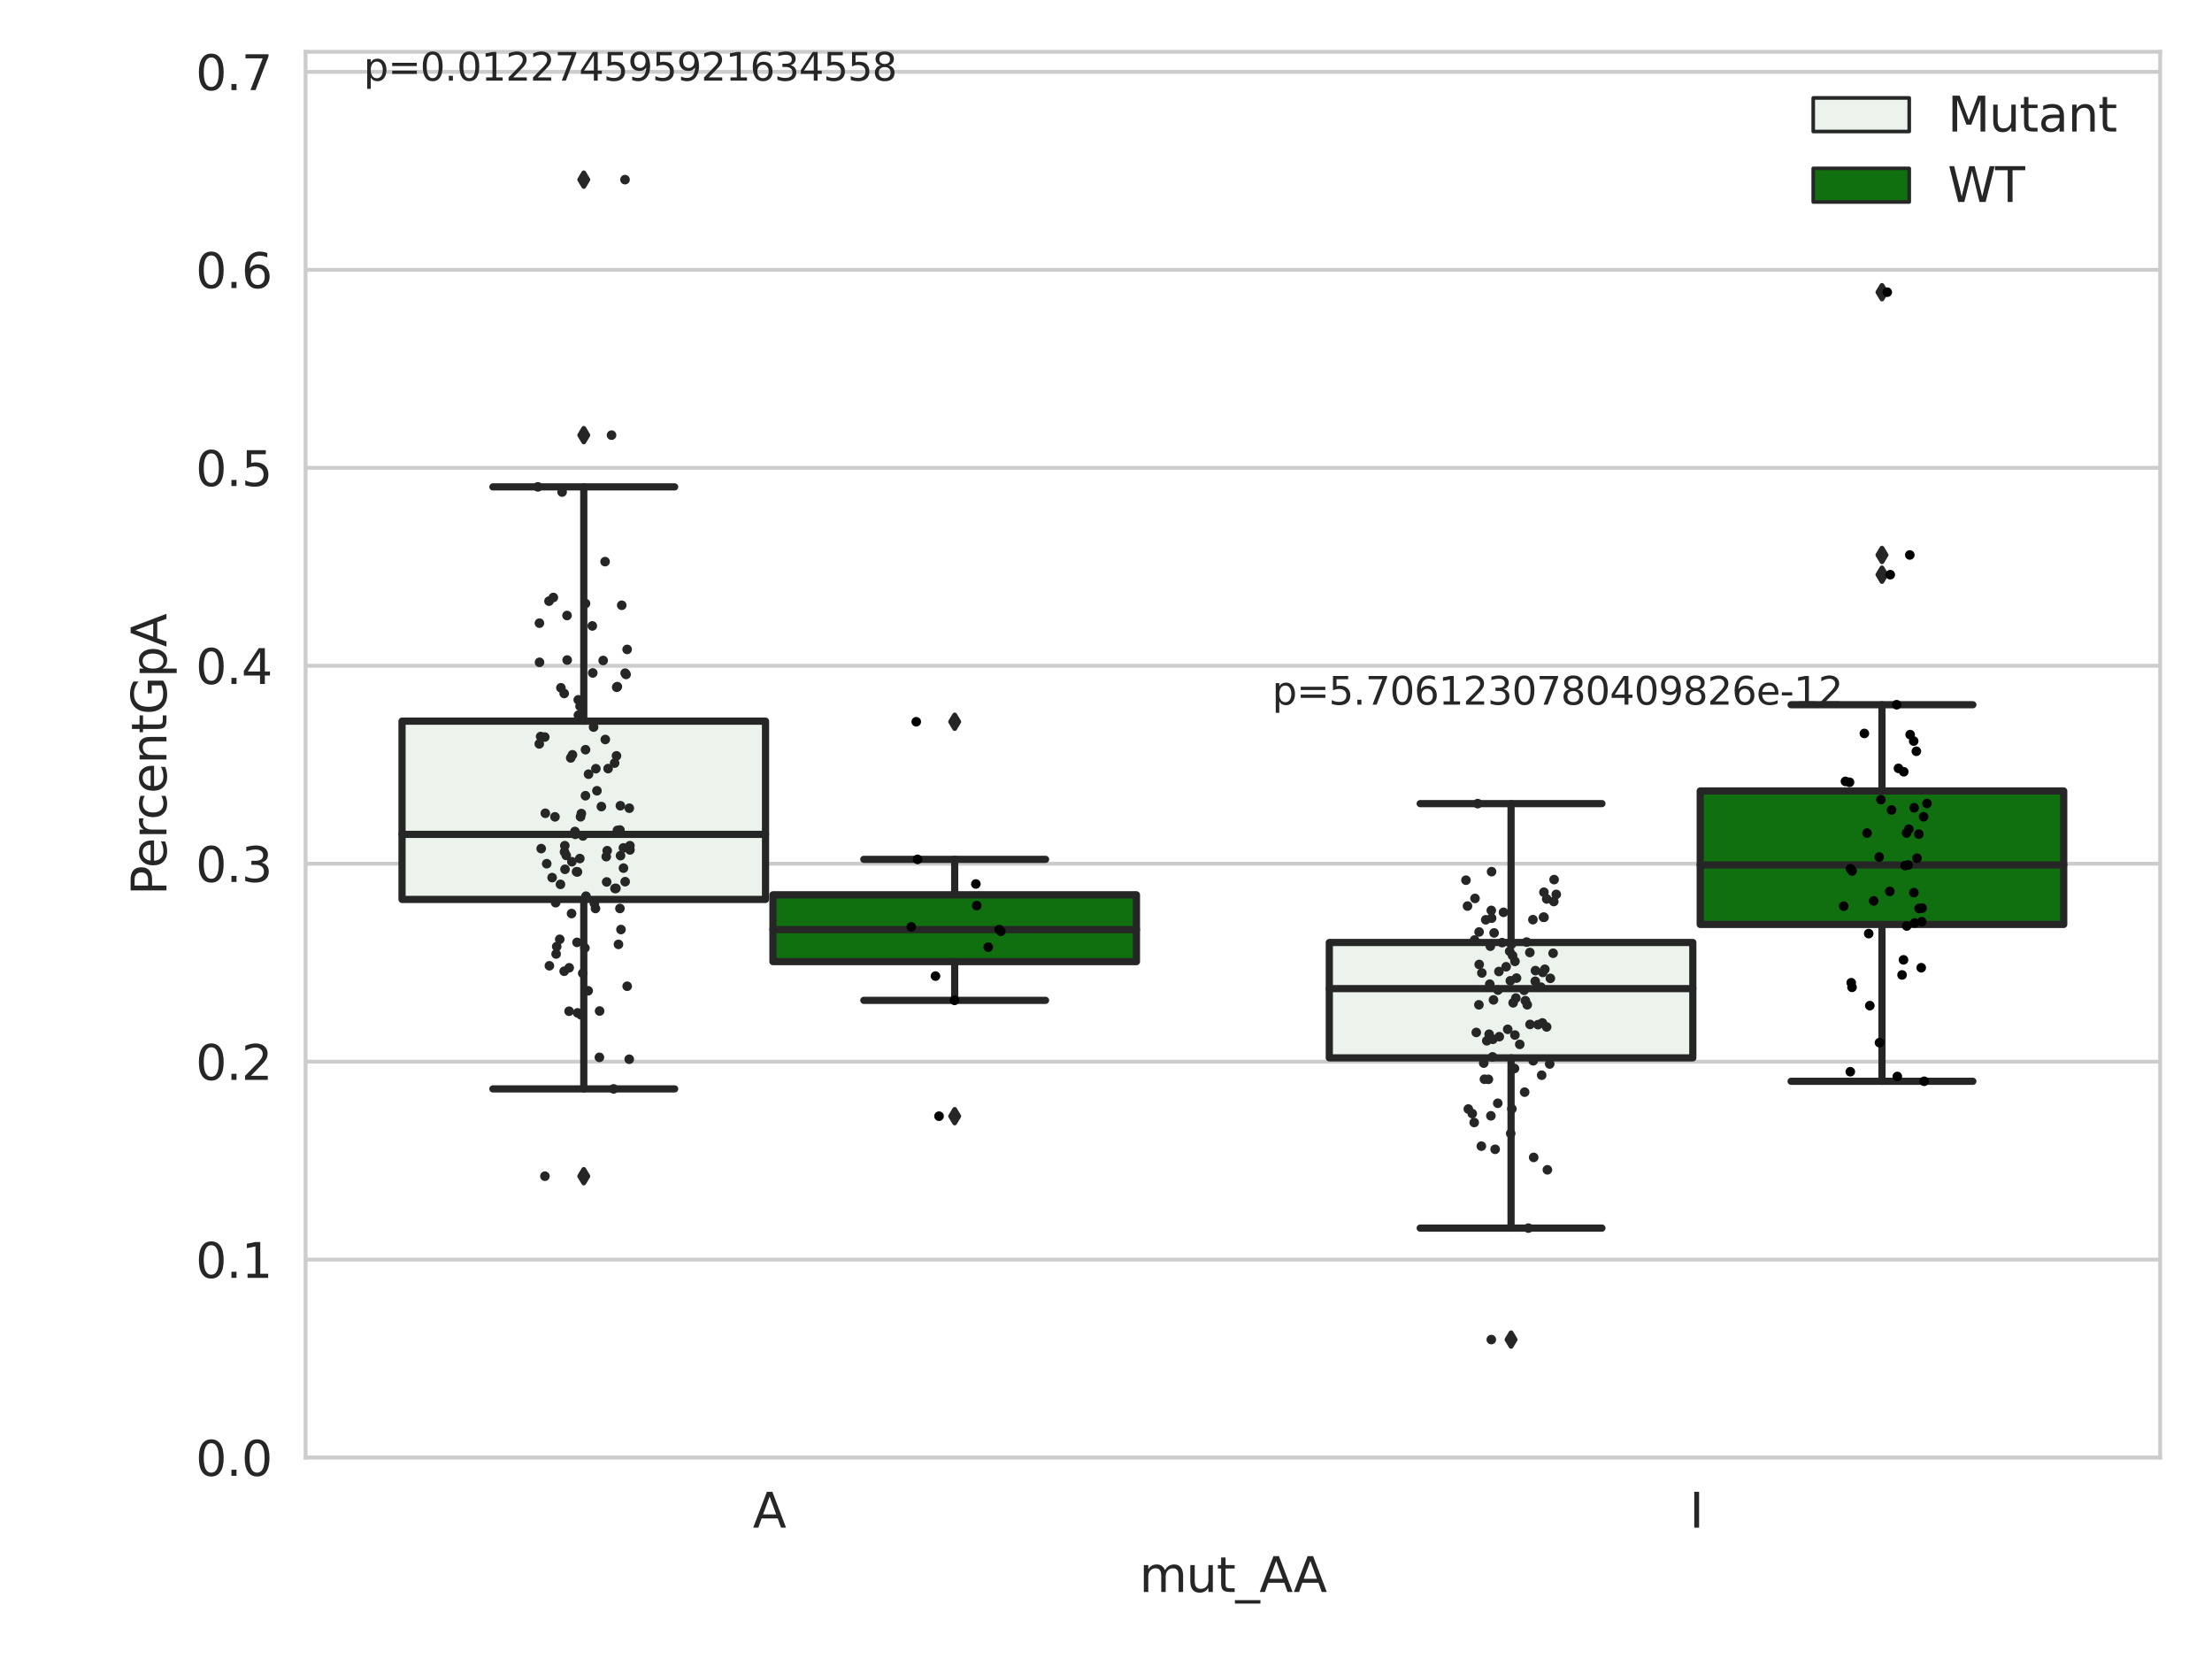 <?xml version="1.0" encoding="utf-8" standalone="no"?>
<!DOCTYPE svg PUBLIC "-//W3C//DTD SVG 1.1//EN"
  "http://www.w3.org/Graphics/SVG/1.1/DTD/svg11.dtd">
<svg xmlns:xlink="http://www.w3.org/1999/xlink" width="460.8pt" height="345.6pt" viewBox="0 0 460.8 345.6" xmlns="http://www.w3.org/2000/svg" version="1.1">
 <defs>
  <style type="text/css">*{stroke-linejoin: round; stroke-linecap: butt}</style>
 </defs>
 <g id="figure_1">
  <g id="patch_1">
   <path d="M 0 345.6 
L 460.8 345.6 
L 460.8 0 
L 0 0 
z
" style="fill: #ffffff"/>
  </g>
  <g id="axes_1">
   <g id="patch_2">
    <path d="M 63.661 303.64 
L 450 303.64 
L 450 10.8 
L 63.661 10.8 
z
" style="fill: #ffffff"/>
   </g>
   <g id="matplotlib.axis_1">
    <g id="xtick_1">
     <g id="text_1">
      <!-- A -->
      <g style="fill: #262626" transform="translate(156.826 318.238) scale(0.1 -0.1)">
       <defs>
        <path id="DejaVuSans-41" d="M 2188 4044 
L 1331 1722 
L 3047 1722 
L 2188 4044 
z
M 1831 4666 
L 2547 4666 
L 4325 0 
L 3669 0 
L 3244 1197 
L 1141 1197 
L 716 0 
L 50 0 
L 1831 4666 
z
" transform="scale(0.016)"/>
       </defs>
       <use xlink:href="#DejaVuSans-41"/>
      </g>
     </g>
    </g>
    <g id="xtick_2">
     <g id="text_2">
      <!-- I -->
      <g style="fill: #262626" transform="translate(351.94 318.238) scale(0.1 -0.1)">
       <defs>
        <path id="DejaVuSans-49" d="M 628 4666 
L 1259 4666 
L 1259 0 
L 628 0 
L 628 4666 
z
" transform="scale(0.016)"/>
       </defs>
       <use xlink:href="#DejaVuSans-49"/>
      </g>
     </g>
    </g>
    <g id="text_3">
     <!-- mut_AA -->
     <g style="fill: #262626" transform="translate(237.353 331.638) scale(0.1 -0.1)">
      <defs>
       <path id="DejaVuSans-6d" d="M 3328 2828 
Q 3544 3216 3844 3400 
Q 4144 3584 4550 3584 
Q 5097 3584 5394 3201 
Q 5691 2819 5691 2113 
L 5691 0 
L 5113 0 
L 5113 2094 
Q 5113 2597 4934 2840 
Q 4756 3084 4391 3084 
Q 3944 3084 3684 2787 
Q 3425 2491 3425 1978 
L 3425 0 
L 2847 0 
L 2847 2094 
Q 2847 2600 2669 2842 
Q 2491 3084 2119 3084 
Q 1678 3084 1418 2786 
Q 1159 2488 1159 1978 
L 1159 0 
L 581 0 
L 581 3500 
L 1159 3500 
L 1159 2956 
Q 1356 3278 1631 3431 
Q 1906 3584 2284 3584 
Q 2666 3584 2933 3390 
Q 3200 3197 3328 2828 
z
" transform="scale(0.016)"/>
       <path id="DejaVuSans-75" d="M 544 1381 
L 544 3500 
L 1119 3500 
L 1119 1403 
Q 1119 906 1312 657 
Q 1506 409 1894 409 
Q 2359 409 2629 706 
Q 2900 1003 2900 1516 
L 2900 3500 
L 3475 3500 
L 3475 0 
L 2900 0 
L 2900 538 
Q 2691 219 2414 64 
Q 2138 -91 1772 -91 
Q 1169 -91 856 284 
Q 544 659 544 1381 
z
M 1991 3584 
L 1991 3584 
z
" transform="scale(0.016)"/>
       <path id="DejaVuSans-74" d="M 1172 4494 
L 1172 3500 
L 2356 3500 
L 2356 3053 
L 1172 3053 
L 1172 1153 
Q 1172 725 1289 603 
Q 1406 481 1766 481 
L 2356 481 
L 2356 0 
L 1766 0 
Q 1100 0 847 248 
Q 594 497 594 1153 
L 594 3053 
L 172 3053 
L 172 3500 
L 594 3500 
L 594 4494 
L 1172 4494 
z
" transform="scale(0.016)"/>
       <path id="DejaVuSans-5f" d="M 3263 -1063 
L 3263 -1509 
L -63 -1509 
L -63 -1063 
L 3263 -1063 
z
" transform="scale(0.016)"/>
      </defs>
      <use xlink:href="#DejaVuSans-6d"/>
      <use xlink:href="#DejaVuSans-75" x="97.412"/>
      <use xlink:href="#DejaVuSans-74" x="160.791"/>
      <use xlink:href="#DejaVuSans-5f" x="200"/>
      <use xlink:href="#DejaVuSans-41" x="250"/>
      <use xlink:href="#DejaVuSans-41" x="321.158"/>
     </g>
    </g>
   </g>
   <g id="matplotlib.axis_2">
    <g id="ytick_1">
     <g id="line2d_1">
      <path d="M 63.661 303.64 
L 450 303.64 
" clip-path="url(#p51ed21578f)" style="fill: none; stroke: #cccccc; stroke-width: 0.8; stroke-linecap: round"/>
     </g>
     <g id="text_4">
      <!-- 0.0 -->
      <g style="fill: #262626" transform="translate(40.758 307.439) scale(0.1 -0.1)">
       <defs>
        <path id="DejaVuSans-30" d="M 2034 4250 
Q 1547 4250 1301 3770 
Q 1056 3291 1056 2328 
Q 1056 1369 1301 889 
Q 1547 409 2034 409 
Q 2525 409 2770 889 
Q 3016 1369 3016 2328 
Q 3016 3291 2770 3770 
Q 2525 4250 2034 4250 
z
M 2034 4750 
Q 2819 4750 3233 4129 
Q 3647 3509 3647 2328 
Q 3647 1150 3233 529 
Q 2819 -91 2034 -91 
Q 1250 -91 836 529 
Q 422 1150 422 2328 
Q 422 3509 836 4129 
Q 1250 4750 2034 4750 
z
" transform="scale(0.016)"/>
        <path id="DejaVuSans-2e" d="M 684 794 
L 1344 794 
L 1344 0 
L 684 0 
L 684 794 
z
" transform="scale(0.016)"/>
       </defs>
       <use xlink:href="#DejaVuSans-30"/>
       <use xlink:href="#DejaVuSans-2e" x="63.623"/>
       <use xlink:href="#DejaVuSans-30" x="95.41"/>
      </g>
     </g>
    </g>
    <g id="ytick_2">
     <g id="line2d_2">
      <path d="M 63.661 262.402 
L 450 262.402 
" clip-path="url(#p51ed21578f)" style="fill: none; stroke: #cccccc; stroke-width: 0.8; stroke-linecap: round"/>
     </g>
     <g id="text_5">
      <!-- 0.1 -->
      <g style="fill: #262626" transform="translate(40.758 266.201) scale(0.1 -0.1)">
       <defs>
        <path id="DejaVuSans-31" d="M 794 531 
L 1825 531 
L 1825 4091 
L 703 3866 
L 703 4441 
L 1819 4666 
L 2450 4666 
L 2450 531 
L 3481 531 
L 3481 0 
L 794 0 
L 794 531 
z
" transform="scale(0.016)"/>
       </defs>
       <use xlink:href="#DejaVuSans-30"/>
       <use xlink:href="#DejaVuSans-2e" x="63.623"/>
       <use xlink:href="#DejaVuSans-31" x="95.41"/>
      </g>
     </g>
    </g>
    <g id="ytick_3">
     <g id="line2d_3">
      <path d="M 63.661 221.163 
L 450 221.163 
" clip-path="url(#p51ed21578f)" style="fill: none; stroke: #cccccc; stroke-width: 0.8; stroke-linecap: round"/>
     </g>
     <g id="text_6">
      <!-- 0.2 -->
      <g style="fill: #262626" transform="translate(40.758 224.962) scale(0.1 -0.1)">
       <defs>
        <path id="DejaVuSans-32" d="M 1228 531 
L 3431 531 
L 3431 0 
L 469 0 
L 469 531 
Q 828 903 1448 1529 
Q 2069 2156 2228 2338 
Q 2531 2678 2651 2914 
Q 2772 3150 2772 3378 
Q 2772 3750 2511 3984 
Q 2250 4219 1831 4219 
Q 1534 4219 1204 4116 
Q 875 4013 500 3803 
L 500 4441 
Q 881 4594 1212 4672 
Q 1544 4750 1819 4750 
Q 2544 4750 2975 4387 
Q 3406 4025 3406 3419 
Q 3406 3131 3298 2873 
Q 3191 2616 2906 2266 
Q 2828 2175 2409 1742 
Q 1991 1309 1228 531 
z
" transform="scale(0.016)"/>
       </defs>
       <use xlink:href="#DejaVuSans-30"/>
       <use xlink:href="#DejaVuSans-2e" x="63.623"/>
       <use xlink:href="#DejaVuSans-32" x="95.41"/>
      </g>
     </g>
    </g>
    <g id="ytick_4">
     <g id="line2d_4">
      <path d="M 63.661 179.925 
L 450 179.925 
" clip-path="url(#p51ed21578f)" style="fill: none; stroke: #cccccc; stroke-width: 0.8; stroke-linecap: round"/>
     </g>
     <g id="text_7">
      <!-- 0.3 -->
      <g style="fill: #262626" transform="translate(40.758 183.724) scale(0.1 -0.1)">
       <defs>
        <path id="DejaVuSans-33" d="M 2597 2516 
Q 3050 2419 3304 2112 
Q 3559 1806 3559 1356 
Q 3559 666 3084 287 
Q 2609 -91 1734 -91 
Q 1441 -91 1130 -33 
Q 819 25 488 141 
L 488 750 
Q 750 597 1062 519 
Q 1375 441 1716 441 
Q 2309 441 2620 675 
Q 2931 909 2931 1356 
Q 2931 1769 2642 2001 
Q 2353 2234 1838 2234 
L 1294 2234 
L 1294 2753 
L 1863 2753 
Q 2328 2753 2575 2939 
Q 2822 3125 2822 3475 
Q 2822 3834 2567 4026 
Q 2313 4219 1838 4219 
Q 1578 4219 1281 4162 
Q 984 4106 628 3988 
L 628 4550 
Q 988 4650 1302 4700 
Q 1616 4750 1894 4750 
Q 2613 4750 3031 4423 
Q 3450 4097 3450 3541 
Q 3450 3153 3228 2886 
Q 3006 2619 2597 2516 
z
" transform="scale(0.016)"/>
       </defs>
       <use xlink:href="#DejaVuSans-30"/>
       <use xlink:href="#DejaVuSans-2e" x="63.623"/>
       <use xlink:href="#DejaVuSans-33" x="95.41"/>
      </g>
     </g>
    </g>
    <g id="ytick_5">
     <g id="line2d_5">
      <path d="M 63.661 138.686 
L 450 138.686 
" clip-path="url(#p51ed21578f)" style="fill: none; stroke: #cccccc; stroke-width: 0.8; stroke-linecap: round"/>
     </g>
     <g id="text_8">
      <!-- 0.4 -->
      <g style="fill: #262626" transform="translate(40.758 142.485) scale(0.1 -0.1)">
       <defs>
        <path id="DejaVuSans-34" d="M 2419 4116 
L 825 1625 
L 2419 1625 
L 2419 4116 
z
M 2253 4666 
L 3047 4666 
L 3047 1625 
L 3713 1625 
L 3713 1100 
L 3047 1100 
L 3047 0 
L 2419 0 
L 2419 1100 
L 313 1100 
L 313 1709 
L 2253 4666 
z
" transform="scale(0.016)"/>
       </defs>
       <use xlink:href="#DejaVuSans-30"/>
       <use xlink:href="#DejaVuSans-2e" x="63.623"/>
       <use xlink:href="#DejaVuSans-34" x="95.41"/>
      </g>
     </g>
    </g>
    <g id="ytick_6">
     <g id="line2d_6">
      <path d="M 63.661 97.448 
L 450 97.448 
" clip-path="url(#p51ed21578f)" style="fill: none; stroke: #cccccc; stroke-width: 0.8; stroke-linecap: round"/>
     </g>
     <g id="text_9">
      <!-- 0.5 -->
      <g style="fill: #262626" transform="translate(40.758 101.247) scale(0.1 -0.1)">
       <defs>
        <path id="DejaVuSans-35" d="M 691 4666 
L 3169 4666 
L 3169 4134 
L 1269 4134 
L 1269 2991 
Q 1406 3038 1543 3061 
Q 1681 3084 1819 3084 
Q 2600 3084 3056 2656 
Q 3513 2228 3513 1497 
Q 3513 744 3044 326 
Q 2575 -91 1722 -91 
Q 1428 -91 1123 -41 
Q 819 9 494 109 
L 494 744 
Q 775 591 1075 516 
Q 1375 441 1709 441 
Q 2250 441 2565 725 
Q 2881 1009 2881 1497 
Q 2881 1984 2565 2268 
Q 2250 2553 1709 2553 
Q 1456 2553 1204 2497 
Q 953 2441 691 2322 
L 691 4666 
z
" transform="scale(0.016)"/>
       </defs>
       <use xlink:href="#DejaVuSans-30"/>
       <use xlink:href="#DejaVuSans-2e" x="63.623"/>
       <use xlink:href="#DejaVuSans-35" x="95.41"/>
      </g>
     </g>
    </g>
    <g id="ytick_7">
     <g id="line2d_7">
      <path d="M 63.661 56.209 
L 450 56.209 
" clip-path="url(#p51ed21578f)" style="fill: none; stroke: #cccccc; stroke-width: 0.8; stroke-linecap: round"/>
     </g>
     <g id="text_10">
      <!-- 0.6 -->
      <g style="fill: #262626" transform="translate(40.758 60.008) scale(0.1 -0.1)">
       <defs>
        <path id="DejaVuSans-36" d="M 2113 2584 
Q 1688 2584 1439 2293 
Q 1191 2003 1191 1497 
Q 1191 994 1439 701 
Q 1688 409 2113 409 
Q 2538 409 2786 701 
Q 3034 994 3034 1497 
Q 3034 2003 2786 2293 
Q 2538 2584 2113 2584 
z
M 3366 4563 
L 3366 3988 
Q 3128 4100 2886 4159 
Q 2644 4219 2406 4219 
Q 1781 4219 1451 3797 
Q 1122 3375 1075 2522 
Q 1259 2794 1537 2939 
Q 1816 3084 2150 3084 
Q 2853 3084 3261 2657 
Q 3669 2231 3669 1497 
Q 3669 778 3244 343 
Q 2819 -91 2113 -91 
Q 1303 -91 875 529 
Q 447 1150 447 2328 
Q 447 3434 972 4092 
Q 1497 4750 2381 4750 
Q 2619 4750 2861 4703 
Q 3103 4656 3366 4563 
z
" transform="scale(0.016)"/>
       </defs>
       <use xlink:href="#DejaVuSans-30"/>
       <use xlink:href="#DejaVuSans-2e" x="63.623"/>
       <use xlink:href="#DejaVuSans-36" x="95.41"/>
      </g>
     </g>
    </g>
    <g id="ytick_8">
     <g id="line2d_8">
      <path d="M 63.661 14.971 
L 450 14.971 
" clip-path="url(#p51ed21578f)" style="fill: none; stroke: #cccccc; stroke-width: 0.8; stroke-linecap: round"/>
     </g>
     <g id="text_11">
      <!-- 0.7 -->
      <g style="fill: #262626" transform="translate(40.758 18.77) scale(0.1 -0.1)">
       <defs>
        <path id="DejaVuSans-37" d="M 525 4666 
L 3525 4666 
L 3525 4397 
L 1831 0 
L 1172 0 
L 2766 4134 
L 525 4134 
L 525 4666 
z
" transform="scale(0.016)"/>
       </defs>
       <use xlink:href="#DejaVuSans-30"/>
       <use xlink:href="#DejaVuSans-2e" x="63.623"/>
       <use xlink:href="#DejaVuSans-37" x="95.41"/>
      </g>
     </g>
    </g>
    <g id="text_12">
     <!-- PercentGpA -->
     <g style="fill: #262626" transform="translate(34.678 186.497) rotate(-90) scale(0.1 -0.1)">
      <defs>
       <path id="DejaVuSans-50" d="M 1259 4147 
L 1259 2394 
L 2053 2394 
Q 2494 2394 2734 2622 
Q 2975 2850 2975 3272 
Q 2975 3691 2734 3919 
Q 2494 4147 2053 4147 
L 1259 4147 
z
M 628 4666 
L 2053 4666 
Q 2838 4666 3239 4311 
Q 3641 3956 3641 3272 
Q 3641 2581 3239 2228 
Q 2838 1875 2053 1875 
L 1259 1875 
L 1259 0 
L 628 0 
L 628 4666 
z
" transform="scale(0.016)"/>
       <path id="DejaVuSans-65" d="M 3597 1894 
L 3597 1613 
L 953 1613 
Q 991 1019 1311 708 
Q 1631 397 2203 397 
Q 2534 397 2845 478 
Q 3156 559 3463 722 
L 3463 178 
Q 3153 47 2828 -22 
Q 2503 -91 2169 -91 
Q 1331 -91 842 396 
Q 353 884 353 1716 
Q 353 2575 817 3079 
Q 1281 3584 2069 3584 
Q 2775 3584 3186 3129 
Q 3597 2675 3597 1894 
z
M 3022 2063 
Q 3016 2534 2758 2815 
Q 2500 3097 2075 3097 
Q 1594 3097 1305 2825 
Q 1016 2553 972 2059 
L 3022 2063 
z
" transform="scale(0.016)"/>
       <path id="DejaVuSans-72" d="M 2631 2963 
Q 2534 3019 2420 3045 
Q 2306 3072 2169 3072 
Q 1681 3072 1420 2755 
Q 1159 2438 1159 1844 
L 1159 0 
L 581 0 
L 581 3500 
L 1159 3500 
L 1159 2956 
Q 1341 3275 1631 3429 
Q 1922 3584 2338 3584 
Q 2397 3584 2469 3576 
Q 2541 3569 2628 3553 
L 2631 2963 
z
" transform="scale(0.016)"/>
       <path id="DejaVuSans-63" d="M 3122 3366 
L 3122 2828 
Q 2878 2963 2633 3030 
Q 2388 3097 2138 3097 
Q 1578 3097 1268 2742 
Q 959 2388 959 1747 
Q 959 1106 1268 751 
Q 1578 397 2138 397 
Q 2388 397 2633 464 
Q 2878 531 3122 666 
L 3122 134 
Q 2881 22 2623 -34 
Q 2366 -91 2075 -91 
Q 1284 -91 818 406 
Q 353 903 353 1747 
Q 353 2603 823 3093 
Q 1294 3584 2113 3584 
Q 2378 3584 2631 3529 
Q 2884 3475 3122 3366 
z
" transform="scale(0.016)"/>
       <path id="DejaVuSans-6e" d="M 3513 2113 
L 3513 0 
L 2938 0 
L 2938 2094 
Q 2938 2591 2744 2837 
Q 2550 3084 2163 3084 
Q 1697 3084 1428 2787 
Q 1159 2491 1159 1978 
L 1159 0 
L 581 0 
L 581 3500 
L 1159 3500 
L 1159 2956 
Q 1366 3272 1645 3428 
Q 1925 3584 2291 3584 
Q 2894 3584 3203 3211 
Q 3513 2838 3513 2113 
z
" transform="scale(0.016)"/>
       <path id="DejaVuSans-47" d="M 3809 666 
L 3809 1919 
L 2778 1919 
L 2778 2438 
L 4434 2438 
L 4434 434 
Q 4069 175 3628 42 
Q 3188 -91 2688 -91 
Q 1594 -91 976 548 
Q 359 1188 359 2328 
Q 359 3472 976 4111 
Q 1594 4750 2688 4750 
Q 3144 4750 3555 4637 
Q 3966 4525 4313 4306 
L 4313 3634 
Q 3963 3931 3569 4081 
Q 3175 4231 2741 4231 
Q 1884 4231 1454 3753 
Q 1025 3275 1025 2328 
Q 1025 1384 1454 906 
Q 1884 428 2741 428 
Q 3075 428 3337 486 
Q 3600 544 3809 666 
z
" transform="scale(0.016)"/>
       <path id="DejaVuSans-70" d="M 1159 525 
L 1159 -1331 
L 581 -1331 
L 581 3500 
L 1159 3500 
L 1159 2969 
Q 1341 3281 1617 3432 
Q 1894 3584 2278 3584 
Q 2916 3584 3314 3078 
Q 3713 2572 3713 1747 
Q 3713 922 3314 415 
Q 2916 -91 2278 -91 
Q 1894 -91 1617 61 
Q 1341 213 1159 525 
z
M 3116 1747 
Q 3116 2381 2855 2742 
Q 2594 3103 2138 3103 
Q 1681 3103 1420 2742 
Q 1159 2381 1159 1747 
Q 1159 1113 1420 752 
Q 1681 391 2138 391 
Q 2594 391 2855 752 
Q 3116 1113 3116 1747 
z
" transform="scale(0.016)"/>
      </defs>
      <use xlink:href="#DejaVuSans-50"/>
      <use xlink:href="#DejaVuSans-65" x="56.678"/>
      <use xlink:href="#DejaVuSans-72" x="118.201"/>
      <use xlink:href="#DejaVuSans-63" x="157.064"/>
      <use xlink:href="#DejaVuSans-65" x="212.045"/>
      <use xlink:href="#DejaVuSans-6e" x="273.568"/>
      <use xlink:href="#DejaVuSans-74" x="336.947"/>
      <use xlink:href="#DejaVuSans-47" x="376.156"/>
      <use xlink:href="#DejaVuSans-70" x="453.646"/>
      <use xlink:href="#DejaVuSans-41" x="517.123"/>
     </g>
    </g>
   </g>
   <g id="patch_3">
    <path d="M 83.751 187.367 
L 159.473 187.367 
L 159.473 150.227 
L 83.751 150.227 
L 83.751 187.367 
z
" clip-path="url(#p51ed21578f)" style="fill: #ecf2ec; stroke: #262626; stroke-width: 1.5; stroke-linejoin: miter"/>
   </g>
   <g id="patch_4">
    <path d="M 161.019 200.323 
L 236.741 200.323 
L 236.741 186.402 
L 161.019 186.402 
L 161.019 200.323 
z
" clip-path="url(#p51ed21578f)" style="fill: #107010; stroke: #262626; stroke-width: 1.5; stroke-linejoin: miter"/>
   </g>
   <g id="patch_5">
    <path d="M 276.92 220.369 
L 352.643 220.369 
L 352.643 196.338 
L 276.92 196.338 
L 276.92 220.369 
z
" clip-path="url(#p51ed21578f)" style="fill: #ecf2ec; stroke: #262626; stroke-width: 1.5; stroke-linejoin: miter"/>
   </g>
   <g id="patch_6">
    <path d="M 354.188 192.58 
L 429.91 192.58 
L 429.91 164.773 
L 354.188 164.773 
L 354.188 192.58 
z
" clip-path="url(#p51ed21578f)" style="fill: #107010; stroke: #262626; stroke-width: 1.5; stroke-linejoin: miter"/>
   </g>
   <g id="patch_7">
    <path d="M 160.246 303.64 
L 160.246 303.64 
L 160.246 303.64 
L 160.246 303.64 
z
" clip-path="url(#p51ed21578f)" style="fill: #ecf2ec; stroke: #262626; stroke-width: 0.75; stroke-linejoin: miter"/>
   </g>
   <g id="patch_8">
    <path d="M 160.246 303.64 
L 160.246 303.64 
L 160.246 303.64 
L 160.246 303.64 
z
" clip-path="url(#p51ed21578f)" style="fill: #107010; stroke: #262626; stroke-width: 0.75; stroke-linejoin: miter"/>
   </g>
   <g id="PathCollection_1"/>
   <g id="PathCollection_2"/>
   <g id="line2d_9">
    <path d="M 121.612 187.367 
L 121.612 226.835 
" clip-path="url(#p51ed21578f)" style="fill: none; stroke: #262626; stroke-width: 1.5; stroke-linecap: round"/>
   </g>
   <g id="line2d_10">
    <path d="M 121.612 150.227 
L 121.612 101.427 
" clip-path="url(#p51ed21578f)" style="fill: none; stroke: #262626; stroke-width: 1.5; stroke-linecap: round"/>
   </g>
   <g id="line2d_11">
    <path d="M 102.681 226.835 
L 140.543 226.835 
" clip-path="url(#p51ed21578f)" style="fill: none; stroke: #262626; stroke-width: 1.5; stroke-linecap: round"/>
   </g>
   <g id="line2d_12">
    <path d="M 102.681 101.427 
L 140.543 101.427 
" clip-path="url(#p51ed21578f)" style="fill: none; stroke: #262626; stroke-width: 1.5; stroke-linecap: round"/>
   </g>
   <g id="line2d_13">
    <defs>
     <path id="m3dc289e4ac" d="M -0 1.414 
L 0.849 0 
L 0 -1.414 
L -0.849 -0 
z
" style="stroke: #262626; stroke-linejoin: miter"/>
    </defs>
    <g clip-path="url(#p51ed21578f)">
     <use xlink:href="#m3dc289e4ac" x="121.612" y="245.024" style="fill: #262626; stroke: #262626; stroke-linejoin: miter"/>
     <use xlink:href="#m3dc289e4ac" x="121.612" y="37.422" style="fill: #262626; stroke: #262626; stroke-linejoin: miter"/>
     <use xlink:href="#m3dc289e4ac" x="121.612" y="90.648" style="fill: #262626; stroke: #262626; stroke-linejoin: miter"/>
    </g>
   </g>
   <g id="line2d_14">
    <path d="M 198.88 200.323 
L 198.88 208.391 
" clip-path="url(#p51ed21578f)" style="fill: none; stroke: #262626; stroke-width: 1.5; stroke-linecap: round"/>
   </g>
   <g id="line2d_15">
    <path d="M 198.88 186.402 
L 198.88 179.019 
" clip-path="url(#p51ed21578f)" style="fill: none; stroke: #262626; stroke-width: 1.5; stroke-linecap: round"/>
   </g>
   <g id="line2d_16">
    <path d="M 179.949 208.391 
L 217.81 208.391 
" clip-path="url(#p51ed21578f)" style="fill: none; stroke: #262626; stroke-width: 1.5; stroke-linecap: round"/>
   </g>
   <g id="line2d_17">
    <path d="M 179.949 179.019 
L 217.81 179.019 
" clip-path="url(#p51ed21578f)" style="fill: none; stroke: #262626; stroke-width: 1.5; stroke-linecap: round"/>
   </g>
   <g id="line2d_18">
    <g clip-path="url(#p51ed21578f)">
     <use xlink:href="#m3dc289e4ac" x="198.88" y="232.521" style="fill: #262626; stroke: #262626; stroke-linejoin: miter"/>
     <use xlink:href="#m3dc289e4ac" x="198.88" y="150.353" style="fill: #262626; stroke: #262626; stroke-linejoin: miter"/>
    </g>
   </g>
   <g id="line2d_19">
    <path d="M 314.781 220.369 
L 314.781 255.838 
" clip-path="url(#p51ed21578f)" style="fill: none; stroke: #262626; stroke-width: 1.5; stroke-linecap: round"/>
   </g>
   <g id="line2d_20">
    <path d="M 314.781 196.338 
L 314.781 167.407 
" clip-path="url(#p51ed21578f)" style="fill: none; stroke: #262626; stroke-width: 1.5; stroke-linecap: round"/>
   </g>
   <g id="line2d_21">
    <path d="M 295.851 255.838 
L 333.712 255.838 
" clip-path="url(#p51ed21578f)" style="fill: none; stroke: #262626; stroke-width: 1.5; stroke-linecap: round"/>
   </g>
   <g id="line2d_22">
    <path d="M 295.851 167.407 
L 333.712 167.407 
" clip-path="url(#p51ed21578f)" style="fill: none; stroke: #262626; stroke-width: 1.5; stroke-linecap: round"/>
   </g>
   <g id="line2d_23">
    <g clip-path="url(#p51ed21578f)">
     <use xlink:href="#m3dc289e4ac" x="314.781" y="279.058" style="fill: #262626; stroke: #262626; stroke-linejoin: miter"/>
    </g>
   </g>
   <g id="line2d_24">
    <path d="M 392.049 192.58 
L 392.049 225.252 
" clip-path="url(#p51ed21578f)" style="fill: none; stroke: #262626; stroke-width: 1.5; stroke-linecap: round"/>
   </g>
   <g id="line2d_25">
    <path d="M 392.049 164.773 
L 392.049 146.808 
" clip-path="url(#p51ed21578f)" style="fill: none; stroke: #262626; stroke-width: 1.5; stroke-linecap: round"/>
   </g>
   <g id="line2d_26">
    <path d="M 373.119 225.252 
L 410.98 225.252 
" clip-path="url(#p51ed21578f)" style="fill: none; stroke: #262626; stroke-width: 1.5; stroke-linecap: round"/>
   </g>
   <g id="line2d_27">
    <path d="M 373.119 146.808 
L 410.98 146.808 
" clip-path="url(#p51ed21578f)" style="fill: none; stroke: #262626; stroke-width: 1.5; stroke-linecap: round"/>
   </g>
   <g id="line2d_28">
    <g clip-path="url(#p51ed21578f)">
     <use xlink:href="#m3dc289e4ac" x="392.049" y="119.717" style="fill: #262626; stroke: #262626; stroke-linejoin: miter"/>
     <use xlink:href="#m3dc289e4ac" x="392.049" y="60.87" style="fill: #262626; stroke: #262626; stroke-linejoin: miter"/>
     <use xlink:href="#m3dc289e4ac" x="392.049" y="115.61" style="fill: #262626; stroke: #262626; stroke-linejoin: miter"/>
    </g>
   </g>
   <g id="line2d_29">
    <path d="M 83.751 173.809 
L 159.473 173.809 
" clip-path="url(#p51ed21578f)" style="fill: none; stroke: #262626; stroke-width: 1.5; stroke-linecap: round"/>
   </g>
   <g id="line2d_30">
    <path d="M 161.019 193.655 
L 236.741 193.655 
" clip-path="url(#p51ed21578f)" style="fill: none; stroke: #262626; stroke-width: 1.5; stroke-linecap: round"/>
   </g>
   <g id="line2d_31">
    <path d="M 276.92 205.949 
L 352.643 205.949 
" clip-path="url(#p51ed21578f)" style="fill: none; stroke: #262626; stroke-width: 1.5; stroke-linecap: round"/>
   </g>
   <g id="line2d_32">
    <path d="M 354.188 180.194 
L 429.91 180.194 
" clip-path="url(#p51ed21578f)" style="fill: none; stroke: #262626; stroke-width: 1.5; stroke-linecap: round"/>
   </g>
   <g id="patch_9">
    <path d="M 63.661 303.64 
L 63.661 10.8 
" style="fill: none; stroke: #cccccc; stroke-width: 0.8; stroke-linejoin: miter; stroke-linecap: square"/>
   </g>
   <g id="patch_10">
    <path d="M 450 303.64 
L 450 10.8 
" style="fill: none; stroke: #cccccc; stroke-width: 0.8; stroke-linejoin: miter; stroke-linecap: square"/>
   </g>
   <g id="patch_11">
    <path d="M 63.661 303.64 
L 450 303.64 
" style="fill: none; stroke: #cccccc; stroke-width: 0.8; stroke-linejoin: miter; stroke-linecap: square"/>
   </g>
   <g id="patch_12">
    <path d="M 63.661 10.8 
L 450 10.8 
" style="fill: none; stroke: #cccccc; stroke-width: 0.8; stroke-linejoin: miter; stroke-linecap: square"/>
   </g>
   <g id="PathCollection_3">
    <defs>
     <path id="C0_0_42f880c0f7" d="M 0 1 
C 0.265 1 0.52 0.895 0.707 0.707 
C 0.895 0.52 1 0.265 1 -0 
C 1 -0.265 0.895 -0.52 0.707 -0.707 
C 0.52 -0.895 0.265 -1 0 -1 
C -0.265 -1 -0.52 -0.895 -0.707 -0.707 
C -0.895 -0.52 -1 -0.265 -1 0 
C -1 0.265 -0.895 0.52 -0.707 0.707 
C -0.52 0.895 -0.265 1 0 1 
z
"/>
    </defs>
    <g clip-path="url(#p51ed21578f)">
     <use xlink:href="#C0_0_42f880c0f7" x="117.661" y="176.165" style="fill: #262626"/>
    </g>
    <g clip-path="url(#p51ed21578f)">
     <use xlink:href="#C0_0_42f880c0f7" x="113.6" y="169.419" style="fill: #262626"/>
    </g>
    <g clip-path="url(#p51ed21578f)">
     <use xlink:href="#C0_0_42f880c0f7" x="130.203" y="37.422" style="fill: #262626"/>
    </g>
    <g clip-path="url(#p51ed21578f)">
     <use xlink:href="#C0_0_42f880c0f7" x="117.096" y="102.502" style="fill: #262626"/>
    </g>
    <g clip-path="url(#p51ed21578f)">
     <use xlink:href="#C0_0_42f880c0f7" x="113.89" y="179.927" style="fill: #262626"/>
    </g>
    <g clip-path="url(#p51ed21578f)">
     <use xlink:href="#C0_0_42f880c0f7" x="121.027" y="211.404" style="fill: #262626"/>
    </g>
    <g clip-path="url(#p51ed21578f)">
     <use xlink:href="#C0_0_42f880c0f7" x="123.481" y="140.185" style="fill: #262626"/>
    </g>
    <g clip-path="url(#p51ed21578f)">
     <use xlink:href="#C0_0_42f880c0f7" x="118.553" y="210.656" style="fill: #262626"/>
    </g>
    <g clip-path="url(#p51ed21578f)">
     <use xlink:href="#C0_0_42f880c0f7" x="113.516" y="245.024" style="fill: #262626"/>
    </g>
    <g clip-path="url(#p51ed21578f)">
     <use xlink:href="#C0_0_42f880c0f7" x="117.527" y="202.325" style="fill: #262626"/>
    </g>
    <g clip-path="url(#p51ed21578f)">
     <use xlink:href="#C0_0_42f880c0f7" x="129.265" y="178.245" style="fill: #262626"/>
    </g>
    <g clip-path="url(#p51ed21578f)">
     <use xlink:href="#C0_0_42f880c0f7" x="117.702" y="181.095" style="fill: #262626"/>
    </g>
    <g clip-path="url(#p51ed21578f)">
     <use xlink:href="#C0_0_42f880c0f7" x="128.618" y="172.982" style="fill: #262626"/>
    </g>
    <g clip-path="url(#p51ed21578f)">
     <use xlink:href="#C0_0_42f880c0f7" x="117.532" y="144.465" style="fill: #262626"/>
    </g>
    <g clip-path="url(#p51ed21578f)">
     <use xlink:href="#C0_0_42f880c0f7" x="125.65" y="137.592" style="fill: #262626"/>
    </g>
    <g clip-path="url(#p51ed21578f)">
     <use xlink:href="#C0_0_42f880c0f7" x="124.352" y="164.732" style="fill: #262626"/>
    </g>
    <g clip-path="url(#p51ed21578f)">
     <use xlink:href="#C0_0_42f880c0f7" x="112.374" y="129.814" style="fill: #262626"/>
    </g>
    <g clip-path="url(#p51ed21578f)">
     <use xlink:href="#C0_0_42f880c0f7" x="112.05" y="101.427" style="fill: #262626"/>
    </g>
    <g clip-path="url(#p51ed21578f)">
     <use xlink:href="#C0_0_42f880c0f7" x="129.867" y="176.63" style="fill: #262626"/>
    </g>
    <g clip-path="url(#p51ed21578f)">
     <use xlink:href="#C0_0_42f880c0f7" x="116.606" y="195.676" style="fill: #262626"/>
    </g>
    <g clip-path="url(#p51ed21578f)">
     <use xlink:href="#C0_0_42f880c0f7" x="115.273" y="124.466" style="fill: #262626"/>
    </g>
    <g clip-path="url(#p51ed21578f)">
     <use xlink:href="#C0_0_42f880c0f7" x="119.851" y="173.809" style="fill: #262626"/>
    </g>
    <g clip-path="url(#p51ed21578f)">
     <use xlink:href="#C0_0_42f880c0f7" x="120.295" y="181.632" style="fill: #262626"/>
    </g>
    <g clip-path="url(#p51ed21578f)">
     <use xlink:href="#C0_0_42f880c0f7" x="116.848" y="143.279" style="fill: #262626"/>
    </g>
    <g clip-path="url(#p51ed21578f)">
     <use xlink:href="#C0_0_42f880c0f7" x="131.229" y="177.051" style="fill: #262626"/>
    </g>
    <g clip-path="url(#p51ed21578f)">
     <use xlink:href="#C0_0_42f880c0f7" x="126.29" y="178.452" style="fill: #262626"/>
    </g>
    <g clip-path="url(#p51ed21578f)">
     <use xlink:href="#C0_0_42f880c0f7" x="121.979" y="125.727" style="fill: #262626"/>
    </g>
    <g clip-path="url(#p51ed21578f)">
     <use xlink:href="#C0_0_42f880c0f7" x="128.035" y="158.97" style="fill: #262626"/>
    </g>
    <g clip-path="url(#p51ed21578f)">
     <use xlink:href="#C0_0_42f880c0f7" x="112.624" y="153.433" style="fill: #262626"/>
    </g>
    <g clip-path="url(#p51ed21578f)">
     <use xlink:href="#C0_0_42f880c0f7" x="128.106" y="185.084" style="fill: #262626"/>
    </g>
    <g clip-path="url(#p51ed21578f)">
     <use xlink:href="#C0_0_42f880c0f7" x="115.754" y="188.048" style="fill: #262626"/>
    </g>
    <g clip-path="url(#p51ed21578f)">
     <use xlink:href="#C0_0_42f880c0f7" x="115.978" y="197.18" style="fill: #262626"/>
    </g>
    <g clip-path="url(#p51ed21578f)">
     <use xlink:href="#C0_0_42f880c0f7" x="124.909" y="210.614" style="fill: #262626"/>
    </g>
    <g clip-path="url(#p51ed21578f)">
     <use xlink:href="#C0_0_42f880c0f7" x="120.102" y="181.597" style="fill: #262626"/>
    </g>
    <g clip-path="url(#p51ed21578f)">
     <use xlink:href="#C0_0_42f880c0f7" x="128.607" y="143.035" style="fill: #262626"/>
    </g>
    <g clip-path="url(#p51ed21578f)">
     <use xlink:href="#C0_0_42f880c0f7" x="121.106" y="169.477" style="fill: #262626"/>
    </g>
    <g clip-path="url(#p51ed21578f)">
     <use xlink:href="#C0_0_42f880c0f7" x="112.341" y="154.968" style="fill: #262626"/>
    </g>
    <g clip-path="url(#p51ed21578f)">
     <use xlink:href="#C0_0_42f880c0f7" x="112.74" y="176.78" style="fill: #262626"/>
    </g>
    <g clip-path="url(#p51ed21578f)">
     <use xlink:href="#C0_0_42f880c0f7" x="119.769" y="173.21" style="fill: #262626"/>
    </g>
    <g clip-path="url(#p51ed21578f)">
     <use xlink:href="#C0_0_42f880c0f7" x="119.133" y="179.514" style="fill: #262626"/>
    </g>
    <g clip-path="url(#p51ed21578f)">
     <use xlink:href="#C0_0_42f880c0f7" x="118.153" y="137.499" style="fill: #262626"/>
    </g>
    <g clip-path="url(#p51ed21578f)">
     <use xlink:href="#C0_0_42f880c0f7" x="130.231" y="183.672" style="fill: #262626"/>
    </g>
    <g clip-path="url(#p51ed21578f)">
     <use xlink:href="#C0_0_42f880c0f7" x="120.321" y="210.998" style="fill: #262626"/>
    </g>
    <g clip-path="url(#p51ed21578f)">
     <use xlink:href="#C0_0_42f880c0f7" x="129.146" y="189.253" style="fill: #262626"/>
    </g>
    <g clip-path="url(#p51ed21578f)">
     <use xlink:href="#C0_0_42f880c0f7" x="124.866" y="220.265" style="fill: #262626"/>
    </g>
    <g clip-path="url(#p51ed21578f)">
     <use xlink:href="#C0_0_42f880c0f7" x="122.525" y="206.399" style="fill: #262626"/>
    </g>
    <g clip-path="url(#p51ed21578f)">
     <use xlink:href="#C0_0_42f880c0f7" x="126.491" y="177.212" style="fill: #262626"/>
    </g>
    <g clip-path="url(#p51ed21578f)">
     <use xlink:href="#C0_0_42f880c0f7" x="124.048" y="189.259" style="fill: #262626"/>
    </g>
    <g clip-path="url(#p51ed21578f)">
     <use xlink:href="#C0_0_42f880c0f7" x="117.599" y="177.473" style="fill: #262626"/>
    </g>
    <g clip-path="url(#p51ed21578f)">
     <use xlink:href="#C0_0_42f880c0f7" x="120.456" y="145.786" style="fill: #262626"/>
    </g>
    <g clip-path="url(#p51ed21578f)">
     <use xlink:href="#C0_0_42f880c0f7" x="129.361" y="193.639" style="fill: #262626"/>
    </g>
    <g clip-path="url(#p51ed21578f)">
     <use xlink:href="#C0_0_42f880c0f7" x="124.128" y="160.135" style="fill: #262626"/>
    </g>
    <g clip-path="url(#p51ed21578f)">
     <use xlink:href="#C0_0_42f880c0f7" x="126.094" y="154.048" style="fill: #262626"/>
    </g>
    <g clip-path="url(#p51ed21578f)">
     <use xlink:href="#C0_0_42f880c0f7" x="129.142" y="172.909" style="fill: #262626"/>
    </g>
    <g clip-path="url(#p51ed21578f)">
     <use xlink:href="#C0_0_42f880c0f7" x="119.066" y="190.307" style="fill: #262626"/>
    </g>
    <g clip-path="url(#p51ed21578f)">
     <use xlink:href="#C0_0_42f880c0f7" x="130.226" y="140.227" style="fill: #262626"/>
    </g>
    <g clip-path="url(#p51ed21578f)">
     <use xlink:href="#C0_0_42f880c0f7" x="123.656" y="151.465" style="fill: #262626"/>
    </g>
    <g clip-path="url(#p51ed21578f)">
     <use xlink:href="#C0_0_42f880c0f7" x="128.307" y="185.062" style="fill: #262626"/>
    </g>
    <g clip-path="url(#p51ed21578f)">
     <use xlink:href="#C0_0_42f880c0f7" x="120.494" y="148.99" style="fill: #262626"/>
    </g>
    <g clip-path="url(#p51ed21578f)">
     <use xlink:href="#C0_0_42f880c0f7" x="115.017" y="182.823" style="fill: #262626"/>
    </g>
    <g clip-path="url(#p51ed21578f)">
     <use xlink:href="#C0_0_42f880c0f7" x="112.393" y="137.971" style="fill: #262626"/>
    </g>
    <g clip-path="url(#p51ed21578f)">
     <use xlink:href="#C0_0_42f880c0f7" x="120.936" y="170.154" style="fill: #262626"/>
    </g>
    <g clip-path="url(#p51ed21578f)">
     <use xlink:href="#C0_0_42f880c0f7" x="131.095" y="168.363" style="fill: #262626"/>
    </g>
    <g clip-path="url(#p51ed21578f)">
     <use xlink:href="#C0_0_42f880c0f7" x="114.371" y="125.233" style="fill: #262626"/>
    </g>
    <g clip-path="url(#p51ed21578f)">
     <use xlink:href="#C0_0_42f880c0f7" x="129.517" y="126.089" style="fill: #262626"/>
    </g>
    <g clip-path="url(#p51ed21578f)">
     <use xlink:href="#C0_0_42f880c0f7" x="118.576" y="201.607" style="fill: #262626"/>
    </g>
    <g clip-path="url(#p51ed21578f)">
     <use xlink:href="#C0_0_42f880c0f7" x="121.439" y="174.139" style="fill: #262626"/>
    </g>
    <g clip-path="url(#p51ed21578f)">
     <use xlink:href="#C0_0_42f880c0f7" x="123.822" y="188.2" style="fill: #262626"/>
    </g>
    <g clip-path="url(#p51ed21578f)">
     <use xlink:href="#C0_0_42f880c0f7" x="125.278" y="168.021" style="fill: #262626"/>
    </g>
    <g clip-path="url(#p51ed21578f)">
     <use xlink:href="#C0_0_42f880c0f7" x="120.202" y="196.311" style="fill: #262626"/>
    </g>
    <g clip-path="url(#p51ed21578f)">
     <use xlink:href="#C0_0_42f880c0f7" x="121.973" y="156.175" style="fill: #262626"/>
    </g>
    <g clip-path="url(#p51ed21578f)">
     <use xlink:href="#C0_0_42f880c0f7" x="121.845" y="197.48" style="fill: #262626"/>
    </g>
    <g clip-path="url(#p51ed21578f)">
     <use xlink:href="#C0_0_42f880c0f7" x="127.396" y="90.648" style="fill: #262626"/>
    </g>
    <g clip-path="url(#p51ed21578f)">
     <use xlink:href="#C0_0_42f880c0f7" x="126.05" y="116.998" style="fill: #262626"/>
    </g>
    <g clip-path="url(#p51ed21578f)">
     <use xlink:href="#C0_0_42f880c0f7" x="120.786" y="178.851" style="fill: #262626"/>
    </g>
    <g clip-path="url(#p51ed21578f)">
     <use xlink:href="#C0_0_42f880c0f7" x="128.838" y="196.729" style="fill: #262626"/>
    </g>
    <g clip-path="url(#p51ed21578f)">
     <use xlink:href="#C0_0_42f880c0f7" x="130.653" y="205.452" style="fill: #262626"/>
    </g>
    <g clip-path="url(#p51ed21578f)">
     <use xlink:href="#C0_0_42f880c0f7" x="115.852" y="198.733" style="fill: #262626"/>
    </g>
    <g clip-path="url(#p51ed21578f)">
     <use xlink:href="#C0_0_42f880c0f7" x="129.881" y="180.844" style="fill: #262626"/>
    </g>
    <g clip-path="url(#p51ed21578f)">
     <use xlink:href="#C0_0_42f880c0f7" x="115.612" y="170.164" style="fill: #262626"/>
    </g>
    <g clip-path="url(#p51ed21578f)">
     <use xlink:href="#C0_0_42f880c0f7" x="128.426" y="157.456" style="fill: #262626"/>
    </g>
    <g clip-path="url(#p51ed21578f)">
     <use xlink:href="#C0_0_42f880c0f7" x="122.072" y="186.687" style="fill: #262626"/>
    </g>
    <g clip-path="url(#p51ed21578f)">
     <use xlink:href="#C0_0_42f880c0f7" x="131.221" y="176.17" style="fill: #262626"/>
    </g>
    <g clip-path="url(#p51ed21578f)">
     <use xlink:href="#C0_0_42f880c0f7" x="122.605" y="161.276" style="fill: #262626"/>
    </g>
    <g clip-path="url(#p51ed21578f)">
     <use xlink:href="#C0_0_42f880c0f7" x="128.469" y="143.162" style="fill: #262626"/>
    </g>
    <g clip-path="url(#p51ed21578f)">
     <use xlink:href="#C0_0_42f880c0f7" x="121.394" y="202.752" style="fill: #262626"/>
    </g>
    <g clip-path="url(#p51ed21578f)">
     <use xlink:href="#C0_0_42f880c0f7" x="130.644" y="135.288" style="fill: #262626"/>
    </g>
    <g clip-path="url(#p51ed21578f)">
     <use xlink:href="#C0_0_42f880c0f7" x="118.896" y="157.885" style="fill: #262626"/>
    </g>
    <g clip-path="url(#p51ed21578f)">
     <use xlink:href="#C0_0_42f880c0f7" x="114.45" y="201.187" style="fill: #262626"/>
    </g>
    <g clip-path="url(#p51ed21578f)">
     <use xlink:href="#C0_0_42f880c0f7" x="131.079" y="220.656" style="fill: #262626"/>
    </g>
    <g clip-path="url(#p51ed21578f)">
     <use xlink:href="#C0_0_42f880c0f7" x="120.838" y="147.115" style="fill: #262626"/>
    </g>
    <g clip-path="url(#p51ed21578f)">
     <use xlink:href="#C0_0_42f880c0f7" x="127.825" y="226.835" style="fill: #262626"/>
    </g>
    <g clip-path="url(#p51ed21578f)">
     <use xlink:href="#C0_0_42f880c0f7" x="129.237" y="167.848" style="fill: #262626"/>
    </g>
    <g clip-path="url(#p51ed21578f)">
     <use xlink:href="#C0_0_42f880c0f7" x="123.387" y="130.394" style="fill: #262626"/>
    </g>
    <g clip-path="url(#p51ed21578f)">
     <use xlink:href="#C0_0_42f880c0f7" x="116.754" y="184.229" style="fill: #262626"/>
    </g>
    <g clip-path="url(#p51ed21578f)">
     <use xlink:href="#C0_0_42f880c0f7" x="117.954" y="178.197" style="fill: #262626"/>
    </g>
    <g clip-path="url(#p51ed21578f)">
     <use xlink:href="#C0_0_42f880c0f7" x="130.426" y="140.499" style="fill: #262626"/>
    </g>
    <g clip-path="url(#p51ed21578f)">
     <use xlink:href="#C0_0_42f880c0f7" x="119.252" y="157.24" style="fill: #262626"/>
    </g>
    <g clip-path="url(#p51ed21578f)">
     <use xlink:href="#C0_0_42f880c0f7" x="126.378" y="183.725" style="fill: #262626"/>
    </g>
    <g clip-path="url(#p51ed21578f)">
     <use xlink:href="#C0_0_42f880c0f7" x="118.125" y="128.22" style="fill: #262626"/>
    </g>
    <g clip-path="url(#p51ed21578f)">
     <use xlink:href="#C0_0_42f880c0f7" x="126.683" y="160.113" style="fill: #262626"/>
    </g>
    <g clip-path="url(#p51ed21578f)">
     <use xlink:href="#C0_0_42f880c0f7" x="121.959" y="165.761" style="fill: #262626"/>
    </g>
    <g clip-path="url(#p51ed21578f)">
     <use xlink:href="#C0_0_42f880c0f7" x="113.483" y="153.544" style="fill: #262626"/>
    </g>
   </g>
   <g id="PathCollection_4">
    <defs>
     <path id="C1_0_c96b42163a" d="M 0 1 
C 0.265 1 0.52 0.895 0.707 0.707 
C 0.895 0.52 1 0.265 1 -0 
C 1 -0.265 0.895 -0.52 0.707 -0.707 
C 0.52 -0.895 0.265 -1 0 -1 
C -0.265 -1 -0.52 -0.895 -0.707 -0.707 
C -0.895 -0.52 -1 -0.265 -1 0 
C -1 0.265 -0.895 0.52 -0.707 0.707 
C -0.52 0.895 -0.265 1 0 1 
z
"/>
    </defs>
    <g clip-path="url(#p51ed21578f)">
     <use xlink:href="#C1_0_c96b42163a" x="198.847" y="208.391"/>
    </g>
    <g clip-path="url(#p51ed21578f)">
     <use xlink:href="#C1_0_c96b42163a" x="195.618" y="232.521"/>
    </g>
    <g clip-path="url(#p51ed21578f)">
     <use xlink:href="#C1_0_c96b42163a" x="203.29" y="184.149"/>
    </g>
    <g clip-path="url(#p51ed21578f)">
     <use xlink:href="#C1_0_c96b42163a" x="190.871" y="150.353"/>
    </g>
    <g clip-path="url(#p51ed21578f)">
     <use xlink:href="#C1_0_c96b42163a" x="191.141" y="179.019"/>
    </g>
    <g clip-path="url(#p51ed21578f)">
     <use xlink:href="#C1_0_c96b42163a" x="208.173" y="193.655"/>
    </g>
    <g clip-path="url(#p51ed21578f)">
     <use xlink:href="#C1_0_c96b42163a" x="205.863" y="197.309"/>
    </g>
    <g clip-path="url(#p51ed21578f)">
     <use xlink:href="#C1_0_c96b42163a" x="203.47" y="188.655"/>
    </g>
    <g clip-path="url(#p51ed21578f)">
     <use xlink:href="#C1_0_c96b42163a" x="194.878" y="203.337"/>
    </g>
    <g clip-path="url(#p51ed21578f)">
     <use xlink:href="#C1_0_c96b42163a" x="208.482" y="194.011"/>
    </g>
    <g clip-path="url(#p51ed21578f)">
     <use xlink:href="#C1_0_c96b42163a" x="189.844" y="193.084"/>
    </g>
   </g>
   <g id="PathCollection_5">
    <defs>
     <path id="C2_0_19cde61413" d="M 0 1 
C 0.265 1 0.52 0.895 0.707 0.707 
C 0.895 0.52 1 0.265 1 -0 
C 1 -0.265 0.895 -0.52 0.707 -0.707 
C 0.52 -0.895 0.265 -1 0 -1 
C -0.265 -1 -0.52 -0.895 -0.707 -0.707 
C -0.895 -0.52 -1 -0.265 -1 0 
C -1 0.265 -0.895 0.52 -0.707 0.707 
C -0.52 0.895 -0.265 1 0 1 
z
"/>
    </defs>
    <g clip-path="url(#p51ed21578f)">
     <use xlink:href="#C2_0_19cde61413" x="305.384" y="183.359" style="fill: #262626"/>
    </g>
    <g clip-path="url(#p51ed21578f)">
     <use xlink:href="#C2_0_19cde61413" x="314.632" y="204.313" style="fill: #262626"/>
    </g>
    <g clip-path="url(#p51ed21578f)">
     <use xlink:href="#C2_0_19cde61413" x="315.099" y="199.068" style="fill: #262626"/>
    </g>
    <g clip-path="url(#p51ed21578f)">
     <use xlink:href="#C2_0_19cde61413" x="313.755" y="201.391" style="fill: #262626"/>
    </g>
    <g clip-path="url(#p51ed21578f)">
     <use xlink:href="#C2_0_19cde61413" x="307.535" y="215.077" style="fill: #262626"/>
    </g>
    <g clip-path="url(#p51ed21578f)">
     <use xlink:href="#C2_0_19cde61413" x="324.195" y="186.319" style="fill: #262626"/>
    </g>
    <g clip-path="url(#p51ed21578f)">
     <use xlink:href="#C2_0_19cde61413" x="313.208" y="190.052" style="fill: #262626"/>
    </g>
    <g clip-path="url(#p51ed21578f)">
     <use xlink:href="#C2_0_19cde61413" x="322.195" y="213.929" style="fill: #262626"/>
    </g>
    <g clip-path="url(#p51ed21578f)">
     <use xlink:href="#C2_0_19cde61413" x="307.835" y="167.407" style="fill: #262626"/>
    </g>
    <g clip-path="url(#p51ed21578f)">
     <use xlink:href="#C2_0_19cde61413" x="314.854" y="196.71" style="fill: #262626"/>
    </g>
    <g clip-path="url(#p51ed21578f)">
     <use xlink:href="#C2_0_19cde61413" x="312.33" y="215.957" style="fill: #262626"/>
    </g>
    <g clip-path="url(#p51ed21578f)">
     <use xlink:href="#C2_0_19cde61413" x="318.738" y="213.405" style="fill: #262626"/>
    </g>
    <g clip-path="url(#p51ed21578f)">
     <use xlink:href="#C2_0_19cde61413" x="310.215" y="215.447" style="fill: #262626"/>
    </g>
    <g clip-path="url(#p51ed21578f)">
     <use xlink:href="#C2_0_19cde61413" x="322.211" y="187.269" style="fill: #262626"/>
    </g>
    <g clip-path="url(#p51ed21578f)">
     <use xlink:href="#C2_0_19cde61413" x="310.732" y="191.27" style="fill: #262626"/>
    </g>
    <g clip-path="url(#p51ed21578f)">
     <use xlink:href="#C2_0_19cde61413" x="323.75" y="183.235" style="fill: #262626"/>
    </g>
    <g clip-path="url(#p51ed21578f)">
     <use xlink:href="#C2_0_19cde61413" x="320.399" y="213.456" style="fill: #262626"/>
    </g>
    <g clip-path="url(#p51ed21578f)">
     <use xlink:href="#C2_0_19cde61413" x="315.584" y="215.618" style="fill: #262626"/>
    </g>
    <g clip-path="url(#p51ed21578f)">
     <use xlink:href="#C2_0_19cde61413" x="321.54" y="191.07" style="fill: #262626"/>
    </g>
    <g clip-path="url(#p51ed21578f)">
     <use xlink:href="#C2_0_19cde61413" x="319.493" y="241.11" style="fill: #262626"/>
    </g>
    <g clip-path="url(#p51ed21578f)">
     <use xlink:href="#C2_0_19cde61413" x="311.123" y="208.295" style="fill: #262626"/>
    </g>
    <g clip-path="url(#p51ed21578f)">
     <use xlink:href="#C2_0_19cde61413" x="315.216" y="208.906" style="fill: #262626"/>
    </g>
    <g clip-path="url(#p51ed21578f)">
     <use xlink:href="#C2_0_19cde61413" x="320.999" y="205.642" style="fill: #262626"/>
    </g>
    <g clip-path="url(#p51ed21578f)">
     <use xlink:href="#C2_0_19cde61413" x="314.082" y="214.425" style="fill: #262626"/>
    </g>
    <g clip-path="url(#p51ed21578f)">
     <use xlink:href="#C2_0_19cde61413" x="310.064" y="224.843" style="fill: #262626"/>
    </g>
    <g clip-path="url(#p51ed21578f)">
     <use xlink:href="#C2_0_19cde61413" x="309.088" y="221.465" style="fill: #262626"/>
    </g>
    <g clip-path="url(#p51ed21578f)">
     <use xlink:href="#C2_0_19cde61413" x="309.509" y="191.609" style="fill: #262626"/>
    </g>
    <g clip-path="url(#p51ed21578f)">
     <use xlink:href="#C2_0_19cde61413" x="315.783" y="207.915" style="fill: #262626"/>
    </g>
    <g clip-path="url(#p51ed21578f)">
     <use xlink:href="#C2_0_19cde61413" x="310.988" y="216.508" style="fill: #262626"/>
    </g>
    <g clip-path="url(#p51ed21578f)">
     <use xlink:href="#C2_0_19cde61413" x="322.83" y="221.651" style="fill: #262626"/>
    </g>
    <g clip-path="url(#p51ed21578f)">
     <use xlink:href="#C2_0_19cde61413" x="321.388" y="202.57" style="fill: #262626"/>
    </g>
    <g clip-path="url(#p51ed21578f)">
     <use xlink:href="#C2_0_19cde61413" x="311.463" y="239.419" style="fill: #262626"/>
    </g>
    <g clip-path="url(#p51ed21578f)">
     <use xlink:href="#C2_0_19cde61413" x="323.538" y="198.577" style="fill: #262626"/>
    </g>
    <g clip-path="url(#p51ed21578f)">
     <use xlink:href="#C2_0_19cde61413" x="321.647" y="191.09" style="fill: #262626"/>
    </g>
    <g clip-path="url(#p51ed21578f)">
     <use xlink:href="#C2_0_19cde61413" x="311.25" y="194.345" style="fill: #262626"/>
    </g>
    <g clip-path="url(#p51ed21578f)">
     <use xlink:href="#C2_0_19cde61413" x="312.917" y="196.367" style="fill: #262626"/>
    </g>
    <g clip-path="url(#p51ed21578f)">
     <use xlink:href="#C2_0_19cde61413" x="306.695" y="231.979" style="fill: #262626"/>
    </g>
    <g clip-path="url(#p51ed21578f)">
     <use xlink:href="#C2_0_19cde61413" x="308.141" y="200.915" style="fill: #262626"/>
    </g>
    <g clip-path="url(#p51ed21578f)">
     <use xlink:href="#C2_0_19cde61413" x="319.861" y="202.196" style="fill: #262626"/>
    </g>
    <g clip-path="url(#p51ed21578f)">
     <use xlink:href="#C2_0_19cde61413" x="321.16" y="223.983" style="fill: #262626"/>
    </g>
    <g clip-path="url(#p51ed21578f)">
     <use xlink:href="#C2_0_19cde61413" x="310.668" y="279.058" style="fill: #262626"/>
    </g>
    <g clip-path="url(#p51ed21578f)">
     <use xlink:href="#C2_0_19cde61413" x="321.31" y="213.093" style="fill: #262626"/>
    </g>
    <g clip-path="url(#p51ed21578f)">
     <use xlink:href="#C2_0_19cde61413" x="314.954" y="230.994" style="fill: #262626"/>
    </g>
    <g clip-path="url(#p51ed21578f)">
     <use xlink:href="#C2_0_19cde61413" x="308.122" y="194.145" style="fill: #262626"/>
    </g>
    <g clip-path="url(#p51ed21578f)">
     <use xlink:href="#C2_0_19cde61413" x="309.236" y="224.824" style="fill: #262626"/>
    </g>
    <g clip-path="url(#p51ed21578f)">
     <use xlink:href="#C2_0_19cde61413" x="310.579" y="232.446" style="fill: #262626"/>
    </g>
    <g clip-path="url(#p51ed21578f)">
     <use xlink:href="#C2_0_19cde61413" x="317.496" y="206.3" style="fill: #262626"/>
    </g>
    <g clip-path="url(#p51ed21578f)">
     <use xlink:href="#C2_0_19cde61413" x="310.464" y="197.112" style="fill: #262626"/>
    </g>
    <g clip-path="url(#p51ed21578f)">
     <use xlink:href="#C2_0_19cde61413" x="310.663" y="189.657" style="fill: #262626"/>
    </g>
    <g clip-path="url(#p51ed21578f)">
     <use xlink:href="#C2_0_19cde61413" x="315.59" y="200.274" style="fill: #262626"/>
    </g>
    <g clip-path="url(#p51ed21578f)">
     <use xlink:href="#C2_0_19cde61413" x="305.707" y="188.747" style="fill: #262626"/>
    </g>
    <g clip-path="url(#p51ed21578f)">
     <use xlink:href="#C2_0_19cde61413" x="322.35" y="243.692" style="fill: #262626"/>
    </g>
    <g clip-path="url(#p51ed21578f)">
     <use xlink:href="#C2_0_19cde61413" x="315.918" y="203.756" style="fill: #262626"/>
    </g>
    <g clip-path="url(#p51ed21578f)">
     <use xlink:href="#C2_0_19cde61413" x="318.694" y="198.42" style="fill: #262626"/>
    </g>
    <g clip-path="url(#p51ed21578f)">
     <use xlink:href="#C2_0_19cde61413" x="319.334" y="191.583" style="fill: #262626"/>
    </g>
    <g clip-path="url(#p51ed21578f)">
     <use xlink:href="#C2_0_19cde61413" x="310.724" y="181.582" style="fill: #262626"/>
    </g>
    <g clip-path="url(#p51ed21578f)">
     <use xlink:href="#C2_0_19cde61413" x="317.766" y="208.461" style="fill: #262626"/>
    </g>
    <g clip-path="url(#p51ed21578f)">
     <use xlink:href="#C2_0_19cde61413" x="318.152" y="209.314" style="fill: #262626"/>
    </g>
    <g clip-path="url(#p51ed21578f)">
     <use xlink:href="#C2_0_19cde61413" x="312.056" y="206.256" style="fill: #262626"/>
    </g>
    <g clip-path="url(#p51ed21578f)">
     <use xlink:href="#C2_0_19cde61413" x="318.027" y="196.248" style="fill: #262626"/>
    </g>
    <g clip-path="url(#p51ed21578f)">
     <use xlink:href="#C2_0_19cde61413" x="319.819" y="204.417" style="fill: #262626"/>
    </g>
    <g clip-path="url(#p51ed21578f)">
     <use xlink:href="#C2_0_19cde61413" x="314.709" y="236.129" style="fill: #262626"/>
    </g>
    <g clip-path="url(#p51ed21578f)">
     <use xlink:href="#C2_0_19cde61413" x="315.5" y="222.585" style="fill: #262626"/>
    </g>
    <g clip-path="url(#p51ed21578f)">
     <use xlink:href="#C2_0_19cde61413" x="308.698" y="202.684" style="fill: #262626"/>
    </g>
    <g clip-path="url(#p51ed21578f)">
     <use xlink:href="#C2_0_19cde61413" x="318.397" y="255.838" style="fill: #262626"/>
    </g>
    <g clip-path="url(#p51ed21578f)">
     <use xlink:href="#C2_0_19cde61413" x="316.594" y="217.561" style="fill: #262626"/>
    </g>
    <g clip-path="url(#p51ed21578f)">
     <use xlink:href="#C2_0_19cde61413" x="307.179" y="195.828" style="fill: #262626"/>
    </g>
    <g clip-path="url(#p51ed21578f)">
     <use xlink:href="#C2_0_19cde61413" x="312.248" y="202.384" style="fill: #262626"/>
    </g>
    <g clip-path="url(#p51ed21578f)">
     <use xlink:href="#C2_0_19cde61413" x="308.08" y="209.32" style="fill: #262626"/>
    </g>
    <g clip-path="url(#p51ed21578f)">
     <use xlink:href="#C2_0_19cde61413" x="319.396" y="220.983" style="fill: #262626"/>
    </g>
    <g clip-path="url(#p51ed21578f)">
     <use xlink:href="#C2_0_19cde61413" x="314.498" y="198.172" style="fill: #262626"/>
    </g>
    <g clip-path="url(#p51ed21578f)">
     <use xlink:href="#C2_0_19cde61413" x="305.878" y="231.029" style="fill: #262626"/>
    </g>
    <g clip-path="url(#p51ed21578f)">
     <use xlink:href="#C2_0_19cde61413" x="322.967" y="203.809" style="fill: #262626"/>
    </g>
    <g clip-path="url(#p51ed21578f)">
     <use xlink:href="#C2_0_19cde61413" x="321.818" y="201.918" style="fill: #262626"/>
    </g>
    <g clip-path="url(#p51ed21578f)">
     <use xlink:href="#C2_0_19cde61413" x="309.725" y="216.816" style="fill: #262626"/>
    </g>
    <g clip-path="url(#p51ed21578f)">
     <use xlink:href="#C2_0_19cde61413" x="317.612" y="227.514" style="fill: #262626"/>
    </g>
    <g clip-path="url(#p51ed21578f)">
     <use xlink:href="#C2_0_19cde61413" x="310.345" y="205.02" style="fill: #262626"/>
    </g>
    <g clip-path="url(#p51ed21578f)">
     <use xlink:href="#C2_0_19cde61413" x="308.591" y="238.765" style="fill: #262626"/>
    </g>
    <g clip-path="url(#p51ed21578f)">
     <use xlink:href="#C2_0_19cde61413" x="323.682" y="187.802" style="fill: #262626"/>
    </g>
    <g clip-path="url(#p51ed21578f)">
     <use xlink:href="#C2_0_19cde61413" x="312.015" y="229.829" style="fill: #262626"/>
    </g>
    <g clip-path="url(#p51ed21578f)">
     <use xlink:href="#C2_0_19cde61413" x="307.105" y="233.835" style="fill: #262626"/>
    </g>
    <g clip-path="url(#p51ed21578f)">
     <use xlink:href="#C2_0_19cde61413" x="307.269" y="187.159" style="fill: #262626"/>
    </g>
    <g clip-path="url(#p51ed21578f)">
     <use xlink:href="#C2_0_19cde61413" x="321.628" y="185.864" style="fill: #262626"/>
    </g>
    <g clip-path="url(#p51ed21578f)">
     <use xlink:href="#C2_0_19cde61413" x="310.924" y="220.164" style="fill: #262626"/>
    </g>
   </g>
   <g id="PathCollection_6">
    <defs>
     <path id="C3_0_73ee72b1be" d="M 0 1 
C 0.265 1 0.52 0.895 0.707 0.707 
C 0.895 0.52 1 0.265 1 -0 
C 1 -0.265 0.895 -0.52 0.707 -0.707 
C 0.52 -0.895 0.265 -1 0 -1 
C -0.265 -1 -0.52 -0.895 -0.707 -0.707 
C -0.895 -0.52 -1 -0.265 -1 0 
C -1 0.265 -0.895 0.52 -0.707 0.707 
C -0.52 0.895 -0.265 1 0 1 
z
"/>
    </defs>
    <g clip-path="url(#p51ed21578f)">
     <use xlink:href="#C3_0_73ee72b1be" x="397.209" y="192.899"/>
    </g>
    <g clip-path="url(#p51ed21578f)">
     <use xlink:href="#C3_0_73ee72b1be" x="400.723" y="170.141"/>
    </g>
    <g clip-path="url(#p51ed21578f)">
     <use xlink:href="#C3_0_73ee72b1be" x="399.348" y="178.774"/>
    </g>
    <g clip-path="url(#p51ed21578f)">
     <use xlink:href="#C3_0_73ee72b1be" x="393.775" y="119.717"/>
    </g>
    <g clip-path="url(#p51ed21578f)">
     <use xlink:href="#C3_0_73ee72b1be" x="385.825" y="181.44"/>
    </g>
    <g clip-path="url(#p51ed21578f)">
     <use xlink:href="#C3_0_73ee72b1be" x="393.682" y="185.696"/>
    </g>
    <g clip-path="url(#p51ed21578f)">
     <use xlink:href="#C3_0_73ee72b1be" x="396.589" y="160.773"/>
    </g>
    <g clip-path="url(#p51ed21578f)">
     <use xlink:href="#C3_0_73ee72b1be" x="389.52" y="209.492"/>
    </g>
    <g clip-path="url(#p51ed21578f)">
     <use xlink:href="#C3_0_73ee72b1be" x="399.212" y="156.503"/>
    </g>
    <g clip-path="url(#p51ed21578f)">
     <use xlink:href="#C3_0_73ee72b1be" x="397.514" y="180.194"/>
    </g>
    <g clip-path="url(#p51ed21578f)">
     <use xlink:href="#C3_0_73ee72b1be" x="396.894" y="180.318"/>
    </g>
    <g clip-path="url(#p51ed21578f)">
     <use xlink:href="#C3_0_73ee72b1be" x="385.45" y="223.26"/>
    </g>
    <g clip-path="url(#p51ed21578f)">
     <use xlink:href="#C3_0_73ee72b1be" x="395.245" y="224.25"/>
    </g>
    <g clip-path="url(#p51ed21578f)">
     <use xlink:href="#C3_0_73ee72b1be" x="400.836" y="225.252"/>
    </g>
    <g clip-path="url(#p51ed21578f)">
     <use xlink:href="#C3_0_73ee72b1be" x="393.15" y="60.87"/>
    </g>
    <g clip-path="url(#p51ed21578f)">
     <use xlink:href="#C3_0_73ee72b1be" x="398.848" y="192.261"/>
    </g>
    <g clip-path="url(#p51ed21578f)">
     <use xlink:href="#C3_0_73ee72b1be" x="389.284" y="194.485"/>
    </g>
    <g clip-path="url(#p51ed21578f)">
     <use xlink:href="#C3_0_73ee72b1be" x="397.846" y="115.61"/>
    </g>
    <g clip-path="url(#p51ed21578f)">
     <use xlink:href="#C3_0_73ee72b1be" x="395.109" y="146.808"/>
    </g>
    <g clip-path="url(#p51ed21578f)">
     <use xlink:href="#C3_0_73ee72b1be" x="385.481" y="180.974"/>
    </g>
    <g clip-path="url(#p51ed21578f)">
     <use xlink:href="#C3_0_73ee72b1be" x="385.645" y="204.719"/>
    </g>
    <g clip-path="url(#p51ed21578f)">
     <use xlink:href="#C3_0_73ee72b1be" x="384.078" y="188.771"/>
    </g>
    <g clip-path="url(#p51ed21578f)">
     <use xlink:href="#C3_0_73ee72b1be" x="399.73" y="173.756"/>
    </g>
    <g clip-path="url(#p51ed21578f)">
     <use xlink:href="#C3_0_73ee72b1be" x="400.228" y="201.595"/>
    </g>
    <g clip-path="url(#p51ed21578f)">
     <use xlink:href="#C3_0_73ee72b1be" x="398.747" y="168.274"/>
    </g>
    <g clip-path="url(#p51ed21578f)">
     <use xlink:href="#C3_0_73ee72b1be" x="398.658" y="154.379"/>
    </g>
    <g clip-path="url(#p51ed21578f)">
     <use xlink:href="#C3_0_73ee72b1be" x="391.534" y="217.209"/>
    </g>
    <g clip-path="url(#p51ed21578f)">
     <use xlink:href="#C3_0_73ee72b1be" x="397.176" y="173.532"/>
    </g>
    <g clip-path="url(#p51ed21578f)">
     <use xlink:href="#C3_0_73ee72b1be" x="388.941" y="173.544"/>
    </g>
    <g clip-path="url(#p51ed21578f)">
     <use xlink:href="#C3_0_73ee72b1be" x="391.465" y="178.536"/>
    </g>
    <g clip-path="url(#p51ed21578f)">
     <use xlink:href="#C3_0_73ee72b1be" x="398.698" y="185.952"/>
    </g>
    <g clip-path="url(#p51ed21578f)">
     <use xlink:href="#C3_0_73ee72b1be" x="396.533" y="199.954"/>
    </g>
    <g clip-path="url(#p51ed21578f)">
     <use xlink:href="#C3_0_73ee72b1be" x="384.442" y="162.774"/>
    </g>
    <g clip-path="url(#p51ed21578f)">
     <use xlink:href="#C3_0_73ee72b1be" x="390.333" y="187.672"/>
    </g>
    <g clip-path="url(#p51ed21578f)">
     <use xlink:href="#C3_0_73ee72b1be" x="397.921" y="153.036"/>
    </g>
    <g clip-path="url(#p51ed21578f)">
     <use xlink:href="#C3_0_73ee72b1be" x="385.813" y="205.677"/>
    </g>
    <g clip-path="url(#p51ed21578f)">
     <use xlink:href="#C3_0_73ee72b1be" x="400.421" y="189.166"/>
    </g>
    <g clip-path="url(#p51ed21578f)">
     <use xlink:href="#C3_0_73ee72b1be" x="385.296" y="162.964"/>
    </g>
    <g clip-path="url(#p51ed21578f)">
     <use xlink:href="#C3_0_73ee72b1be" x="395.482" y="160.062"/>
    </g>
    <g clip-path="url(#p51ed21578f)">
     <use xlink:href="#C3_0_73ee72b1be" x="401.426" y="167.384"/>
    </g>
    <g clip-path="url(#p51ed21578f)">
     <use xlink:href="#C3_0_73ee72b1be" x="388.383" y="152.792"/>
    </g>
    <g clip-path="url(#p51ed21578f)">
     <use xlink:href="#C3_0_73ee72b1be" x="397.646" y="172.732"/>
    </g>
    <g clip-path="url(#p51ed21578f)">
     <use xlink:href="#C3_0_73ee72b1be" x="396.238" y="203.098"/>
    </g>
    <g clip-path="url(#p51ed21578f)">
     <use xlink:href="#C3_0_73ee72b1be" x="400.334" y="192.006"/>
    </g>
    <g clip-path="url(#p51ed21578f)">
     <use xlink:href="#C3_0_73ee72b1be" x="394.042" y="168.733"/>
    </g>
    <g clip-path="url(#p51ed21578f)">
     <use xlink:href="#C3_0_73ee72b1be" x="399.776" y="189.253"/>
    </g>
    <g clip-path="url(#p51ed21578f)">
     <use xlink:href="#C3_0_73ee72b1be" x="391.832" y="166.582"/>
    </g>
   </g>
   <g id="text_13">
    <!-- 103 -->
    <g style="fill: #262626" transform="translate(131.271 -376.795) scale(0.1 -0.1)">
     <use xlink:href="#DejaVuSans-31"/>
     <use xlink:href="#DejaVuSans-30" x="63.623"/>
     <use xlink:href="#DejaVuSans-33" x="127.246"/>
    </g>
   </g>
   <g id="text_14">
    <!-- p=0.012274595921634558 -->
    <g style="fill: #262626" transform="translate(75.753 16.803) scale(0.08 -0.08)">
     <defs>
      <path id="DejaVuSans-3d" d="M 678 2906 
L 4684 2906 
L 4684 2381 
L 678 2381 
L 678 2906 
z
M 678 1631 
L 4684 1631 
L 4684 1100 
L 678 1100 
L 678 1631 
z
" transform="scale(0.016)"/>
      <path id="DejaVuSans-39" d="M 703 97 
L 703 672 
Q 941 559 1184 500 
Q 1428 441 1663 441 
Q 2288 441 2617 861 
Q 2947 1281 2994 2138 
Q 2813 1869 2534 1725 
Q 2256 1581 1919 1581 
Q 1219 1581 811 2004 
Q 403 2428 403 3163 
Q 403 3881 828 4315 
Q 1253 4750 1959 4750 
Q 2769 4750 3195 4129 
Q 3622 3509 3622 2328 
Q 3622 1225 3098 567 
Q 2575 -91 1691 -91 
Q 1453 -91 1209 -44 
Q 966 3 703 97 
z
M 1959 2075 
Q 2384 2075 2632 2365 
Q 2881 2656 2881 3163 
Q 2881 3666 2632 3958 
Q 2384 4250 1959 4250 
Q 1534 4250 1286 3958 
Q 1038 3666 1038 3163 
Q 1038 2656 1286 2365 
Q 1534 2075 1959 2075 
z
" transform="scale(0.016)"/>
      <path id="DejaVuSans-38" d="M 2034 2216 
Q 1584 2216 1326 1975 
Q 1069 1734 1069 1313 
Q 1069 891 1326 650 
Q 1584 409 2034 409 
Q 2484 409 2743 651 
Q 3003 894 3003 1313 
Q 3003 1734 2745 1975 
Q 2488 2216 2034 2216 
z
M 1403 2484 
Q 997 2584 770 2862 
Q 544 3141 544 3541 
Q 544 4100 942 4425 
Q 1341 4750 2034 4750 
Q 2731 4750 3128 4425 
Q 3525 4100 3525 3541 
Q 3525 3141 3298 2862 
Q 3072 2584 2669 2484 
Q 3125 2378 3379 2068 
Q 3634 1759 3634 1313 
Q 3634 634 3220 271 
Q 2806 -91 2034 -91 
Q 1263 -91 848 271 
Q 434 634 434 1313 
Q 434 1759 690 2068 
Q 947 2378 1403 2484 
z
M 1172 3481 
Q 1172 3119 1398 2916 
Q 1625 2713 2034 2713 
Q 2441 2713 2670 2916 
Q 2900 3119 2900 3481 
Q 2900 3844 2670 4047 
Q 2441 4250 2034 4250 
Q 1625 4250 1398 4047 
Q 1172 3844 1172 3481 
z
" transform="scale(0.016)"/>
     </defs>
     <use xlink:href="#DejaVuSans-70"/>
     <use xlink:href="#DejaVuSans-3d" x="63.477"/>
     <use xlink:href="#DejaVuSans-30" x="147.266"/>
     <use xlink:href="#DejaVuSans-2e" x="210.889"/>
     <use xlink:href="#DejaVuSans-30" x="242.676"/>
     <use xlink:href="#DejaVuSans-31" x="306.299"/>
     <use xlink:href="#DejaVuSans-32" x="369.922"/>
     <use xlink:href="#DejaVuSans-32" x="433.545"/>
     <use xlink:href="#DejaVuSans-37" x="497.168"/>
     <use xlink:href="#DejaVuSans-34" x="560.791"/>
     <use xlink:href="#DejaVuSans-35" x="624.414"/>
     <use xlink:href="#DejaVuSans-39" x="688.037"/>
     <use xlink:href="#DejaVuSans-35" x="751.66"/>
     <use xlink:href="#DejaVuSans-39" x="815.283"/>
     <use xlink:href="#DejaVuSans-32" x="878.906"/>
     <use xlink:href="#DejaVuSans-31" x="942.529"/>
     <use xlink:href="#DejaVuSans-36" x="1006.152"/>
     <use xlink:href="#DejaVuSans-33" x="1069.775"/>
     <use xlink:href="#DejaVuSans-34" x="1133.398"/>
     <use xlink:href="#DejaVuSans-35" x="1197.021"/>
     <use xlink:href="#DejaVuSans-35" x="1260.645"/>
     <use xlink:href="#DejaVuSans-38" x="1324.268"/>
    </g>
   </g>
   <g id="text_15">
    <!-- 11 -->
    <g style="fill: #262626" transform="translate(189.221 -376.795) scale(0.1 -0.1)">
     <use xlink:href="#DejaVuSans-31"/>
     <use xlink:href="#DejaVuSans-31" x="63.623"/>
    </g>
   </g>
   <g id="text_16">
    <!-- 84 -->
    <g style="fill: #262626" transform="translate(324.44 -376.795) scale(0.1 -0.1)">
     <use xlink:href="#DejaVuSans-38"/>
     <use xlink:href="#DejaVuSans-34" x="63.623"/>
    </g>
   </g>
   <g id="text_17">
    <!-- p=5.7061230780409826e-12 -->
    <g style="fill: #262626" transform="translate(265.018 146.787) scale(0.08 -0.08)">
     <defs>
      <path id="DejaVuSans-2d" d="M 313 2009 
L 1997 2009 
L 1997 1497 
L 313 1497 
L 313 2009 
z
" transform="scale(0.016)"/>
     </defs>
     <use xlink:href="#DejaVuSans-70"/>
     <use xlink:href="#DejaVuSans-3d" x="63.477"/>
     <use xlink:href="#DejaVuSans-35" x="147.266"/>
     <use xlink:href="#DejaVuSans-2e" x="210.889"/>
     <use xlink:href="#DejaVuSans-37" x="242.676"/>
     <use xlink:href="#DejaVuSans-30" x="306.299"/>
     <use xlink:href="#DejaVuSans-36" x="369.922"/>
     <use xlink:href="#DejaVuSans-31" x="433.545"/>
     <use xlink:href="#DejaVuSans-32" x="497.168"/>
     <use xlink:href="#DejaVuSans-33" x="560.791"/>
     <use xlink:href="#DejaVuSans-30" x="624.414"/>
     <use xlink:href="#DejaVuSans-37" x="688.037"/>
     <use xlink:href="#DejaVuSans-38" x="751.66"/>
     <use xlink:href="#DejaVuSans-30" x="815.283"/>
     <use xlink:href="#DejaVuSans-34" x="878.906"/>
     <use xlink:href="#DejaVuSans-30" x="942.529"/>
     <use xlink:href="#DejaVuSans-39" x="1006.152"/>
     <use xlink:href="#DejaVuSans-38" x="1069.775"/>
     <use xlink:href="#DejaVuSans-32" x="1133.398"/>
     <use xlink:href="#DejaVuSans-36" x="1197.021"/>
     <use xlink:href="#DejaVuSans-65" x="1260.645"/>
     <use xlink:href="#DejaVuSans-2d" x="1322.168"/>
     <use xlink:href="#DejaVuSans-31" x="1358.252"/>
     <use xlink:href="#DejaVuSans-32" x="1421.875"/>
    </g>
   </g>
   <g id="text_18">
    <!-- 47 -->
    <g style="fill: #262626" transform="translate(382.391 -376.795) scale(0.1 -0.1)">
     <use xlink:href="#DejaVuSans-34"/>
     <use xlink:href="#DejaVuSans-37" x="63.623"/>
    </g>
   </g>
   <g id="legend_1">
    <g id="patch_13">
     <path d="M 377.728 27.398 
L 397.728 27.398 
L 397.728 20.398 
L 377.728 20.398 
z
" style="fill: #ecf2ec; stroke: #262626; stroke-width: 0.75; stroke-linejoin: miter"/>
    </g>
    <g id="text_19">
     <!-- Mutant -->
     <g style="fill: #262626" transform="translate(405.728 27.398) scale(0.1 -0.1)">
      <defs>
       <path id="DejaVuSans-4d" d="M 628 4666 
L 1569 4666 
L 2759 1491 
L 3956 4666 
L 4897 4666 
L 4897 0 
L 4281 0 
L 4281 4097 
L 3078 897 
L 2444 897 
L 1241 4097 
L 1241 0 
L 628 0 
L 628 4666 
z
" transform="scale(0.016)"/>
       <path id="DejaVuSans-61" d="M 2194 1759 
Q 1497 1759 1228 1600 
Q 959 1441 959 1056 
Q 959 750 1161 570 
Q 1363 391 1709 391 
Q 2188 391 2477 730 
Q 2766 1069 2766 1631 
L 2766 1759 
L 2194 1759 
z
M 3341 1997 
L 3341 0 
L 2766 0 
L 2766 531 
Q 2569 213 2275 61 
Q 1981 -91 1556 -91 
Q 1019 -91 701 211 
Q 384 513 384 1019 
Q 384 1609 779 1909 
Q 1175 2209 1959 2209 
L 2766 2209 
L 2766 2266 
Q 2766 2663 2505 2880 
Q 2244 3097 1772 3097 
Q 1472 3097 1187 3025 
Q 903 2953 641 2809 
L 641 3341 
Q 956 3463 1253 3523 
Q 1550 3584 1831 3584 
Q 2591 3584 2966 3190 
Q 3341 2797 3341 1997 
z
" transform="scale(0.016)"/>
      </defs>
      <use xlink:href="#DejaVuSans-4d"/>
      <use xlink:href="#DejaVuSans-75" x="86.279"/>
      <use xlink:href="#DejaVuSans-74" x="149.658"/>
      <use xlink:href="#DejaVuSans-61" x="188.867"/>
      <use xlink:href="#DejaVuSans-6e" x="250.146"/>
      <use xlink:href="#DejaVuSans-74" x="313.525"/>
     </g>
    </g>
    <g id="patch_14">
     <path d="M 377.728 42.077 
L 397.728 42.077 
L 397.728 35.077 
L 377.728 35.077 
z
" style="fill: #107010; stroke: #262626; stroke-width: 0.75; stroke-linejoin: miter"/>
    </g>
    <g id="text_20">
     <!-- WT -->
     <g style="fill: #262626" transform="translate(405.728 42.077) scale(0.1 -0.1)">
      <defs>
       <path id="DejaVuSans-57" d="M 213 4666 
L 850 4666 
L 1831 722 
L 2809 4666 
L 3519 4666 
L 4500 722 
L 5478 4666 
L 6119 4666 
L 4947 0 
L 4153 0 
L 3169 4050 
L 2175 0 
L 1381 0 
L 213 4666 
z
" transform="scale(0.016)"/>
       <path id="DejaVuSans-54" d="M -19 4666 
L 3928 4666 
L 3928 4134 
L 2272 4134 
L 2272 0 
L 1638 0 
L 1638 4134 
L -19 4134 
L -19 4666 
z
" transform="scale(0.016)"/>
      </defs>
      <use xlink:href="#DejaVuSans-57"/>
      <use xlink:href="#DejaVuSans-54" x="98.877"/>
     </g>
    </g>
   </g>
  </g>
 </g>
 <defs>
  <clipPath id="p51ed21578f">
   <rect x="63.661" y="10.8" width="386.339" height="292.84"/>
  </clipPath>
 </defs>
</svg>
